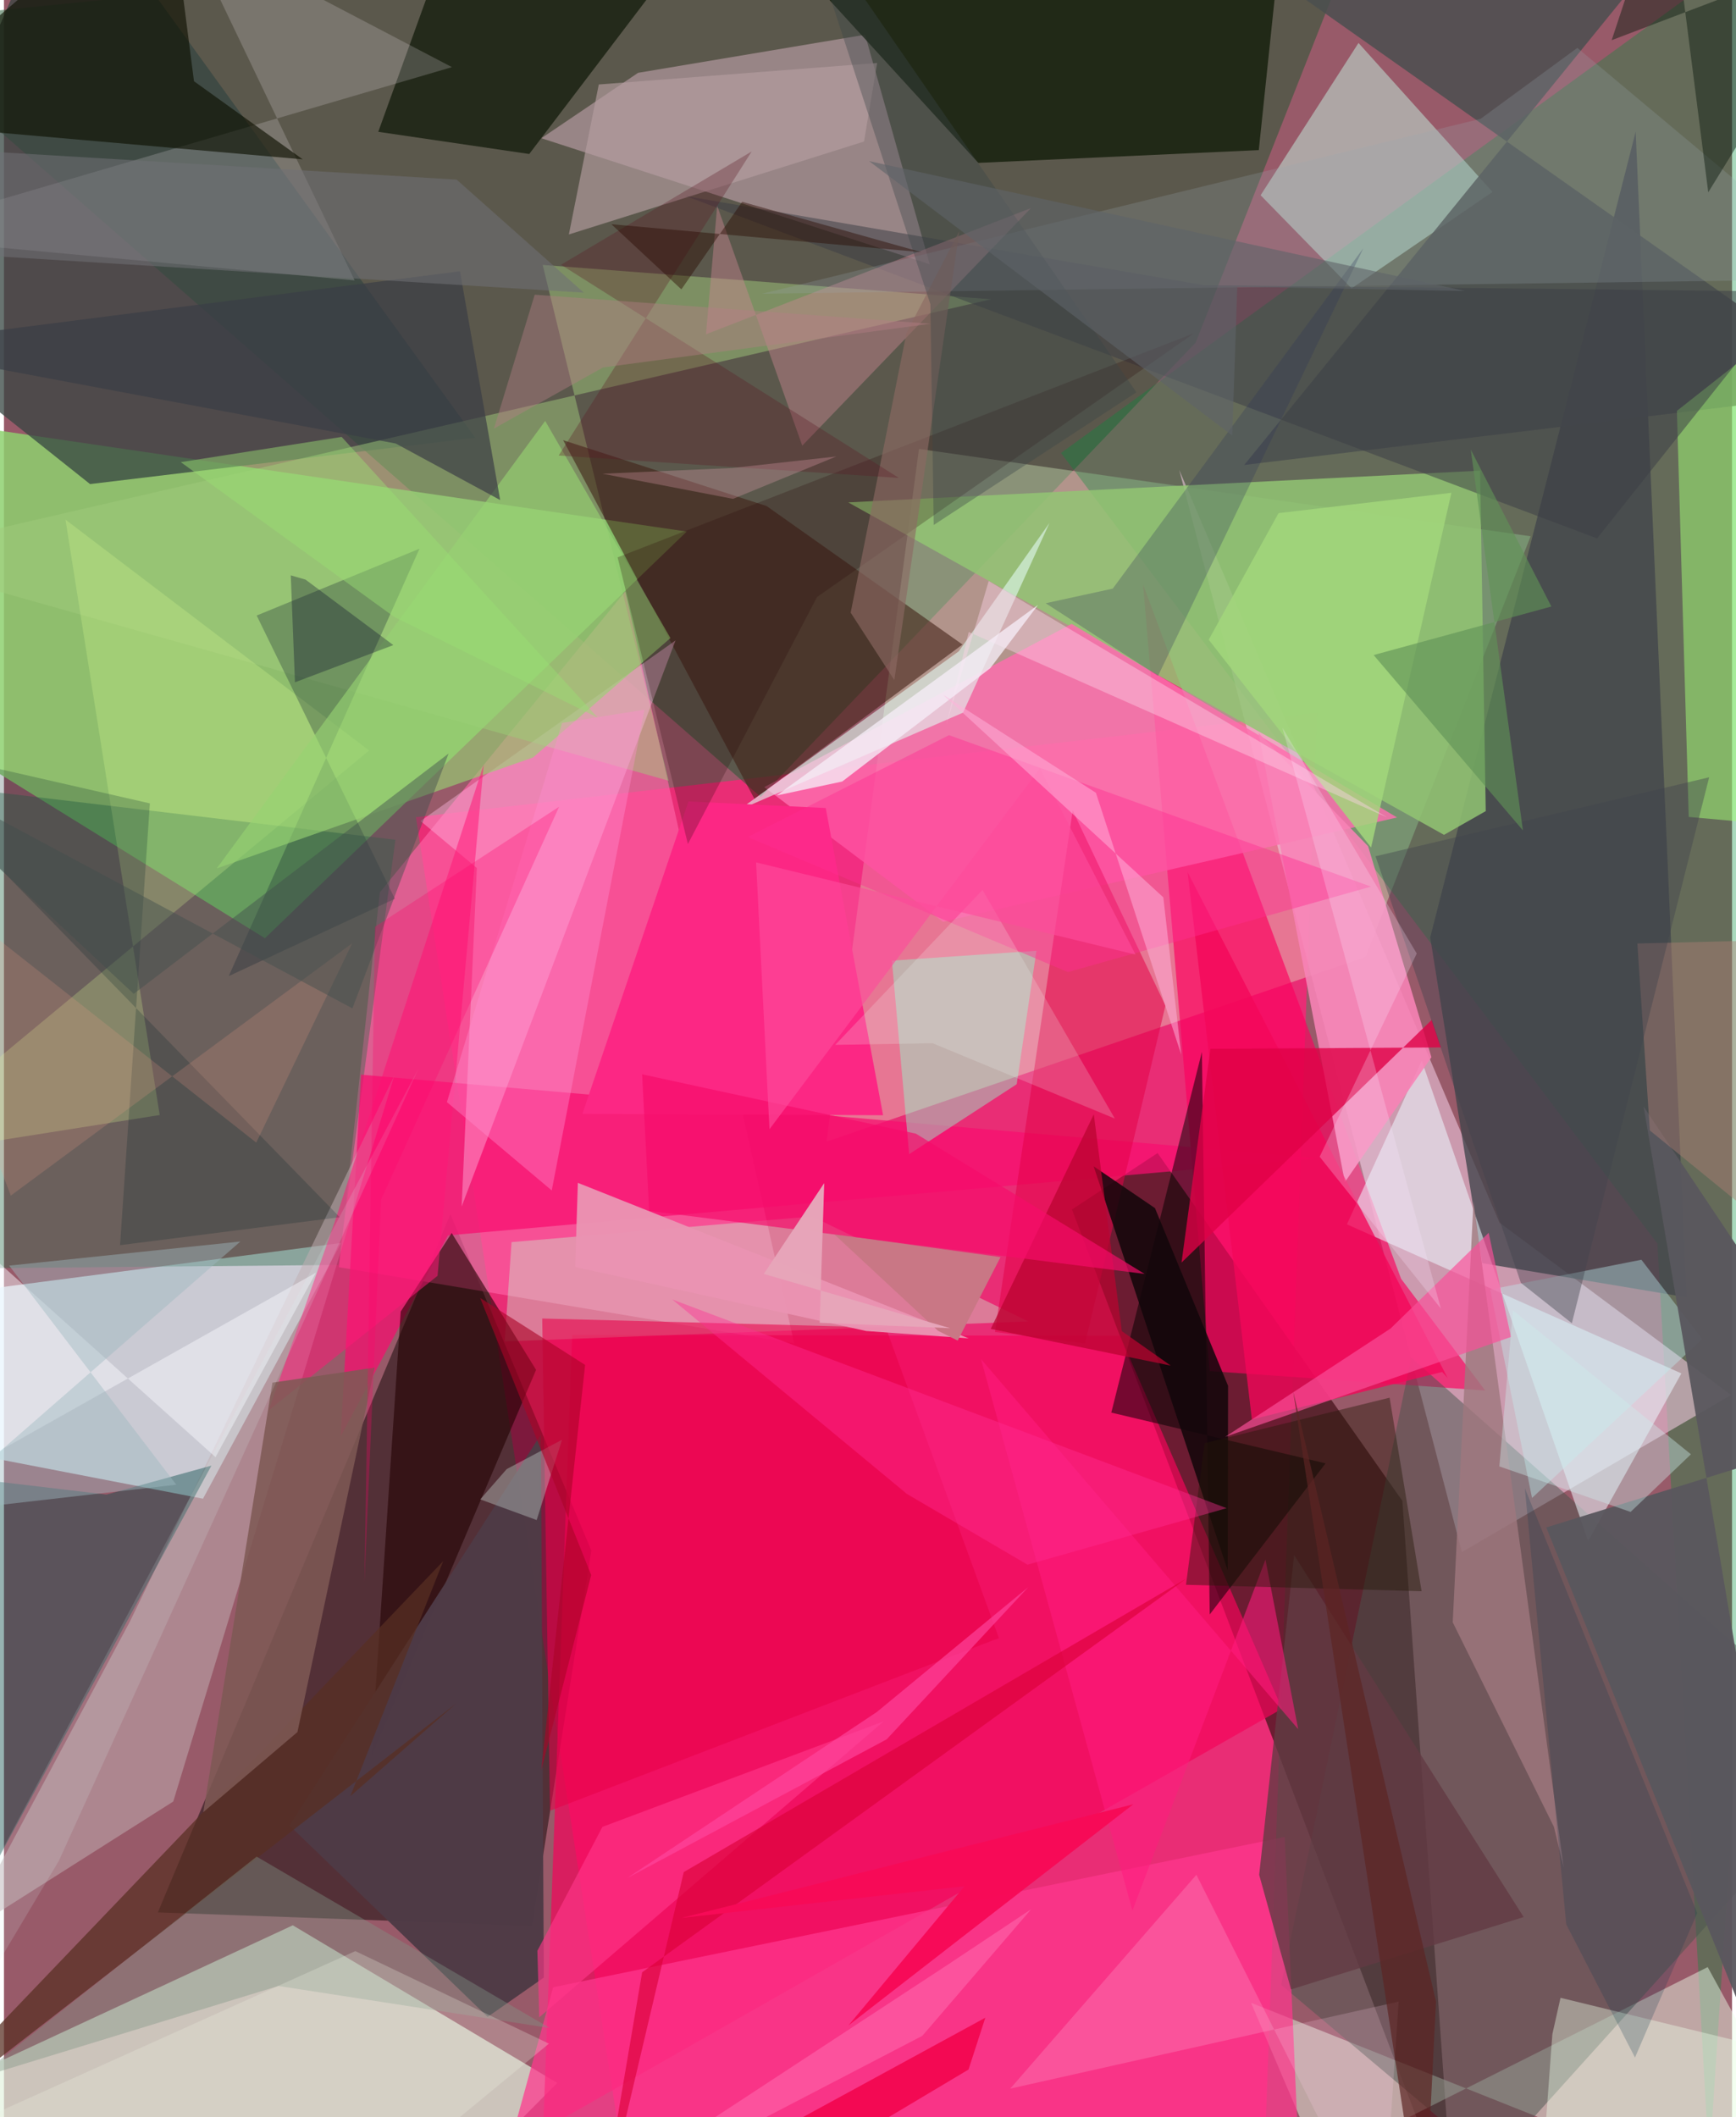 <svg xmlns="http://www.w3.org/2000/svg" width="228" height="278" viewBox="0 0 836 1024"><path fill="#985a69" d="M0 0h836v1024H0z"/><path fill="#fa2477" fill-opacity=".824" d="M635.113 344.816l-26.086 720.972-307.44-8.09-102.279-662.45z"/><path fill="#205731" fill-opacity=".506" d="M-62 10.989l428.114 374.51L576.518 165.71 666.345-62z"/><path fill="#8dd16f" fill-opacity=".843" d="M330.313 257.092L-62 199.52l37.596 160.966 150.661 93.307z"/><path fill="#4b1820" fill-opacity=".788" d="M516.68 584.998l184.565 486.299-24.744-345.4-118.414-168.192z"/><path fill="#070400" fill-opacity=".475" d="M215.979 587.271L74.454 924.952l180.982 6.527 28.724-181.532z"/><path fill="#e4ffcd" fill-opacity=".349" d="M738.557 259.38l-295.895-42.241-44.759 335.042 260.72-89.332z"/><path fill="#def7fe" fill-opacity=".71" d="M-50.746 696.465L-1.52 622.58l164.634-21.393-66.827 123.686z"/><path fill="#e4f3df" fill-opacity=".69" d="M228.302 1047.128l39.371-39.686-127.939-76.238L-62 1024.87z"/><path fill="#008d3b" fill-opacity=".333" d="M799.892 601.507l25.05 445.698L898-62 511.377 219.091z"/><path fill="#f4cce4" fill-opacity=".557" d="M835.596 674.724l-130.304 75.95L568.555 227.25l154.927 364.102z"/><path fill="#fe62a4" fill-opacity=".678" d="M382.31 649.79l-81.76-363.736-118.725 145.57-19.785 181.263z"/><path fill="#fb015e" fill-opacity=".659" d="M675.897 618.514l40.684 54.026-133.318-9.397-32.197-380.511z"/><path fill="#b3989f" fill-opacity=".698" d="M259.99 66.853l46.774-31.631 109.824-18.42 31.285 111.028z"/><path fill="#374541" fill-opacity=".753" d="M29.966-62l198.011 273.719-186.324 22.415L-62 151.673z"/><path fill="#ecffea" fill-opacity=".463" d="M824.216 951.417l-188.007 94.393-32.919-77.136L898 1086z"/><path fill="#f5035a" fill-opacity=".69" d="M539.942 646.06l78.377 180.386-357.458 203.608 14.029-384.38z"/><path fill="#41454b" fill-opacity=".776" d="M814.016 627.46l-24.64-563.777-99.397 389.731 25.18 157.542z"/><path fill="#17210e" fill-opacity=".843" d="M471.345 78.785l135.71-6.185 11.669-111.529L342.676-62z"/><path fill="#92c673" fill-opacity=".835" d="M716.85 392.31l-2.732-164.675-305.68 15.35L696.652 403.79z"/><path fill="#286948" fill-opacity=".392" d="M189.372 406.163l-27.55 205.657-188.444 1.734 4.182-232.569z"/><path fill="#c3f0e0" fill-opacity=".51" d="M651.928 139.476l68.174-46.64-64.815-72.055-47.352 73.651z"/><path fill="#4b554e" fill-opacity=".502" d="M617.877 960.013l102.258 86.138L898 848.893 680.798 656.56z"/><path fill="#fe6eaf" fill-opacity=".831" d="M454.313 445.85l219.62-50.478-157.429-93.627L367.8 380.708z"/><path fill="#c7fed3" fill-opacity=".373" d="M390.941 588.337l-145.374 12.428-3.33 48.041 253.345-9.673z"/><path fill="#a0c97b" fill-opacity=".486" d="M321.53 377.623l-60.907-249.477 216.89 16.598L-62 269.287z"/><path fill="#f80d6f" fill-opacity=".722" d="M172.743 519.782l-9.84 174.913 51.912-97.183 420.922-37.281z"/><path fill="#402016" fill-opacity=".58" d="M363.066 386.402l-92.555-173.5 98.464 31.869 94.732 66.965z"/><path fill="#071100" fill-opacity=".651" d="M205.04-2.613l-23.96 66.366 73.031 10.73L357.887-62z"/><path fill="#edf8ff" fill-opacity=".545" d="M685.876 512.998l-36.196 79.177 161.81 72.091-45.106 81.062z"/><path fill="#c0aeb3" fill-opacity=".522" d="M-20.222 936.07L60.84 784.448l127.992-264.214L81.9 871.337z"/><path fill-opacity=".514" d="M583.314 780.858l56.053-73.09L535.7 683.227l43.836-174.469z"/><path fill="#230100" fill-opacity=".588" d="M191.94 634.348l24.67-37.998 40.813 66.207-79.849 187.768z"/><path fill="#4a4f4f" fill-opacity=".839" d="M542.047-62L898 189.018l-297.981 35.866L799.464-20.58z"/><path fill="#fff9ff" fill-opacity=".184" d="M88.021-34.876l81.625 170.498L-62 114.21l278.72-81.738z"/><path fill="#094a47" fill-opacity=".424" d="M100.367 708.864l-50.723 14.009L-62 709.663v298.562z"/><path fill="#a2fd74" fill-opacity=".51" d="M898 128.817l-88.678 69.91 5.728 196.392L898 402.58z"/><path fill="#ff378e" fill-opacity=".729" d="M627.314 1064.416L231.387 1086 265.7 961.149l353.893-72.68z"/><path fill="#ffb6e2" fill-opacity=".427" d="M228.78 419.824l-27.243-22.727 123.353-87.346L221.415 583.57z"/><path fill="#e2fcf3" fill-opacity=".592" d="M355.509 391.774l106.396-76.748 43.874-62.067-41.796 91.713z"/><path fill="#0d1100" fill-opacity=".631" d="M91.933 39.295L78.889-62-62 58.916l206.526 18.152z"/><path fill="#92fcd0" fill-opacity=".435" d="M489.938 524.4l9.544-64.549-69.91 4.765 8.337 93.597z"/><path fill="#e30048" fill-opacity=".537" d="M561.89 486.382l-44.862-94.34-37.597 252.205 43.561 5.565z"/><path fill="#fc2784" d="M279.824 538.733l51.338-151.11 66.388 3.19 27.75 148.582z"/><path fill="#dfff94" fill-opacity=".239" d="M75.348 539.302L-62 561.012l238.655-198.027L29.759 251.334z"/><path fill="#142532" fill-opacity=".294" d="M201.028 265.385l-92.276 206.708 80.37-37.387-66.855-137z"/><path fill="#f883b6" fill-opacity=".882" d="M690.57 511.35l-41.873 60.391-41.784-217.234 53.019 54.779z"/><path fill="#96d273" fill-opacity=".631" d="M261.83 203.591L102.957 420.01l153.012-53.654 66.452-57.737z"/><path fill="#c0f1f3" fill-opacity=".388" d="M821.565 647.665l-29.421-38.374-73.131 14.423 20.218 100.795z"/><path fill="#4e3b46" fill-opacity=".976" d="M233.992 975.503l-95.857-92.574 121.615-189.1 1.42 262.648z"/><path fill="#b69fa2" fill-opacity=".639" d="M273.284 113.396l142.787-44.939 6.354-37.998L287.76 40.857z"/><path fill="#3c3e46" fill-opacity=".522" d="M770.723 260.402l94.843-119.36-285.17-3.14L329.998 94.88z"/><path fill="#ca8591" fill-opacity=".435" d="M386.197 215.55l110.694-114.934-157.268 61.076 5.423-62.13z"/><path fill="#f30759" fill-opacity=".788" d="M603.7 686.544l92.051-22.974 2.673 2.939L572.59 421.754z"/><path fill="#572f23" fill-opacity=".733" d="M218.899 823.804L-62 1041.93 212.474 755.1l-44.909 113.632z"/><path fill="#9caab1" fill-opacity=".227" d="M366.756 142.07l347.618-84.603 46.795-34.31 133.576 111.815z"/><path fill="#623a43" fill-opacity=".796" d="M607.234 906.78l15.408 55.432 112.542-35.01-111.037-175.074z"/><path fill="#df0046" fill-opacity=".788" d="M569.674 610.674l13.987-103.385 111.536-.684-4.47-13.333z"/><path fill="#e80049" fill-opacity=".569" d="M260.4 637.718l3.786 238.07 217.142-83.51-54.717-150.181z"/><path fill="#ff1877" fill-opacity=".529" d="M232.085 369.769L209.76 617.076l-81.695 65 31.83-90.714z"/><path fill="#eeffe9" fill-opacity=".392" d="M753.017 966.267l-3.935 17.559L741.561 1086 898 1001.614z"/><path fill="#7e5954" fill-opacity=".867" d="M141.982 837.738l37.335-176.285-49.436 7.28-33.434 207.726z"/><path fill="#11070a" fill-opacity=".851" d="M556.83 584.325l-29.658-20.216 64.847 195.414.168-89.26z"/><path fill="#290a0b" fill-opacity=".251" d="M296.87 269.574l278.848-108.382-182.36 127.553-62.488 119.472z"/><path fill="#59575e" fill-opacity=".953" d="M793.226 535.217L886.414 1086 746.121 738.769l151.879-47z"/><path fill="#9f787e" fill-opacity=".812" d="M754.54 903.225l-4.71-19.639-48.956-98.945 10.039-203.638z"/><path fill="#a3d67c" fill-opacity=".843" d="M582.822 309.412l78.557 100.519 38.866-171.59-83.64 9.848z"/><path fill="#fa4f99" fill-opacity=".675" d="M718.255 596.28l-47.463 46.28-79.956 52.383 138.206-48.302z"/><path fill="#fe1b7e" fill-opacity=".565" d="M626.12 836.351L472.657 657.327l73.255 266.768 64.366-169.77z"/><path fill="#eb94b3" fill-opacity=".961" d="M277.638 572.097l-1.305 40.687 140.804 30.982 49.588 3.556z"/><path fill="#ff2d92" fill-opacity=".427" d="M514.743 470.161l-154.962-65.337 97.402-49.256 204.174 73.246z"/><path fill="#112013" fill-opacity=".486" d="M898-26.271L824.489 93.003 804.718-62l-26.955 81.438z"/><path fill="#f10048" fill-opacity=".831" d="M323.944 1086l-40.5-5.872L474.75 975.903l-8.118 25.06z"/><path fill="#231808" fill-opacity=".427" d="M580.864 698.018l-9.031 68.49 113.974 3.109-15.47-93.611z"/><path fill="#7f9386" fill-opacity=".4" d="M122.23 897.974l-135.634 107.344 146.189-44.773 131.235 20.326z"/><path fill="#c97785" d="M482.108 608.015l-20.72 40.387-9.489-4.72-50.25-46.736z"/><path fill="#012326" fill-opacity=".22" d="M56.177 602.241l14.408-213.67L-62 358.298 162.456 588.72z"/><path fill="#ffd3ee" fill-opacity=".196" d="M666.887 1086l7.822-117.89-187.91 42.084 90.076-103.438z"/><path fill="#ff3689" fill-opacity=".635" d="M258.057 943.508l.9 32.2 166.647-143.157-136.086 51.038z"/><path fill="#8d6964" fill-opacity=".627" d="M430.74 328.956l31.425-217.157-25.56 49.208-26.986 135.308z"/><path fill="#da0037" fill-opacity=".624" d="M572.253 763.356l-263.52 190.57L286.302 1086l42.572-180.543z"/><path fill="#2f3559" fill-opacity=".275" d="M657.653 120.022l-99.35 206.901-54.343-35.16 32.455-7.07z"/><path fill="#3a3c46" fill-opacity=".682" d="M240.05 241.848l-50.541-27.346L-62 167.32l282.603-36.12z"/><path fill="#fcd3e8" fill-opacity=".427" d="M669.174 395.357L476.4 281.007l-20.47 69.44 10.794-44.77z"/><path fill="#f6f6fd" fill-opacity=".482" d="M102.344 704.765L-46.987 570.79-62 735.366l212.934-119.84z"/><path fill="#cfe1dc" fill-opacity=".357" d="M243.224 710.534l-12.808 14.662 27.289 9.996 12.283-38.844z"/><path fill="#b17e76" fill-opacity=".427" d="M898 453.664v176.017L796.232 546.76l-6.038-90.414z"/><path fill="#ff8dce" fill-opacity=".392" d="M265.003 575.79l44.852-232.54-39.839 6.397-55.73 183.42z"/><path fill="#b9042f" fill-opacity=".725" d="M564.44 660.492l-87.055-17.768 49.848-103.786 13.553 104.885z"/><path fill="#5c1824" fill-opacity=".31" d="M269.485 128.054l163.462 103.107-164.61-10.83 93.396-147.077z"/><path fill="#9fbac0" fill-opacity=".443" d="M114.371 600.476L2.53 612.14l80.84 105.955-119.453 13.704z"/><path fill="#ecf2e0" fill-opacity=".267" d="M182.505 1055.364l81.142-66.923-93.656-44.761L-62 1048.15z"/><path fill="#6f7076" fill-opacity=".557" d="M-62 70.036v50.324l342.54 21.197-61.548-54.684z"/><path fill="#cceaeb" fill-opacity=".396" d="M786.921 731.262l29.192-27.87-86.09-69.595-6.595 75.45z"/><path fill="#f1fef8" fill-opacity=".196" d="M537.414 541.015l-88.193-36.454-47.079.804 71.257-74.927z"/><path fill="#f70a58" fill-opacity=".996" d="M464.704 912.289l-56.142 67.321 137.784-106.95-218.705 54.999z"/><path fill="#b37d84" fill-opacity=".424" d="M289.784 177.728l158.519-21.142-191.547-14.043-19.72 64.75z"/><path fill="#394648" fill-opacity=".369" d="M547.848 189.739L385.198-45.674l62.983 192.837 1.613 106.753z"/><path fill="#000325" fill-opacity=".302" d="M140.78 330.002l47.59-17.99-42.469-31.67-7.15-2.068z"/><path fill="#5d2523" fill-opacity=".694" d="M623.73 673.135l54.497 357.262 10.203 24.216 4.369-86.502z"/><path fill="#ab0427" fill-opacity=".604" d="M259.91 856.309l21.237-196.146-50.78-32.4 53.728 134.012z"/><path fill="#ff2f94" fill-opacity=".4" d="M591.502 729.448L323.299 628.5l113.531 94.07 58.325 34.214z"/><path fill="#f69d8c" fill-opacity=".192" d="M-62 407.573L3.31 578.278 168.475 456.21l-46.427 96.432z"/><path fill="#0e394c" fill-opacity=".224" d="M735.76 719.779l83.395 205.481-30.103 69.898-33.261-64.42z"/><path fill="#434f4d" fill-opacity=".459" d="M168.57 487.724L-62 364.202 62.777 480.685l152.322-116.222z"/><path fill="#9adc74" fill-opacity=".471" d="M163.369 211.324L287.293 347.13l-98.53-48.769-103.212-74.84z"/><path fill="#f6edf7" fill-opacity=".78" d="M405.52 377.996l-31.662 6.733 126.415-92.15-23.126 30.619z"/><path fill="#ff48a1" fill-opacity=".631" d="M422.241 828.061l73.336-60.473-68.53 73.659-125.65 67.162z"/><path fill="#f60b6a" fill-opacity=".671" d="M312.126 585.662L551.82 616.16l-110.625-67.84-132.46-28.712z"/><path fill="#e6a5b9" fill-opacity=".988" d="M394.636 639.787l2.181-67.565-29.238 43.93 90.137 26.24z"/><path fill="#41444e" fill-opacity=".42" d="M758.506 639.993l-24.674-19.545-70.299-206.298 161.394-38.21z"/><path fill="#2a0b00" fill-opacity=".435" d="M293.841 108.437l33.875 31.52L357.134 97.6l86.752 24.387z"/><path fill="#619257" fill-opacity=".624" d="M734.832 401.634l-72.221-84.813 85.99-23.473-38.997-75.873z"/><path fill="#fbe8ff" fill-opacity=".247" d="M618.477 351.914l64.987 109.267-46.972 98.298 58.657 73.445z"/><path fill="#fe4b9b" fill-opacity=".639" d="M363.86 417.105l6.469 129.074 130.836-174.537 46.276 90.078z"/><path fill="#ff75b7" fill-opacity=".467" d="M249.473 1086l206.542-135.374 40.924-27.213-52.647 61.242z"/><path fill="#daf2f7" fill-opacity=".153" d="M200.553 516.814L26.643 899.865l-73.795 123.926-.535-41.191z"/><path fill="#ff0368" fill-opacity=".278" d="M179.492 448.258l89.07-58.057-86.13 190.043-8.037 185.086z"/><path fill="#5e6368" fill-opacity=".596" d="M418.54 77.93l175.682 132.73 2.42-71.979 110.158 2.061z"/><path fill="#ffb4c7" fill-opacity=".247" d="M352.703 241.28l-63.138-12.154 62.755-2.77 50.327-5.572z"/><path fill="#ffb3db" fill-opacity=".51" d="M528.259 383.442l41.258 126.606-8.644-76.028-106.5-97.977z"/></svg>